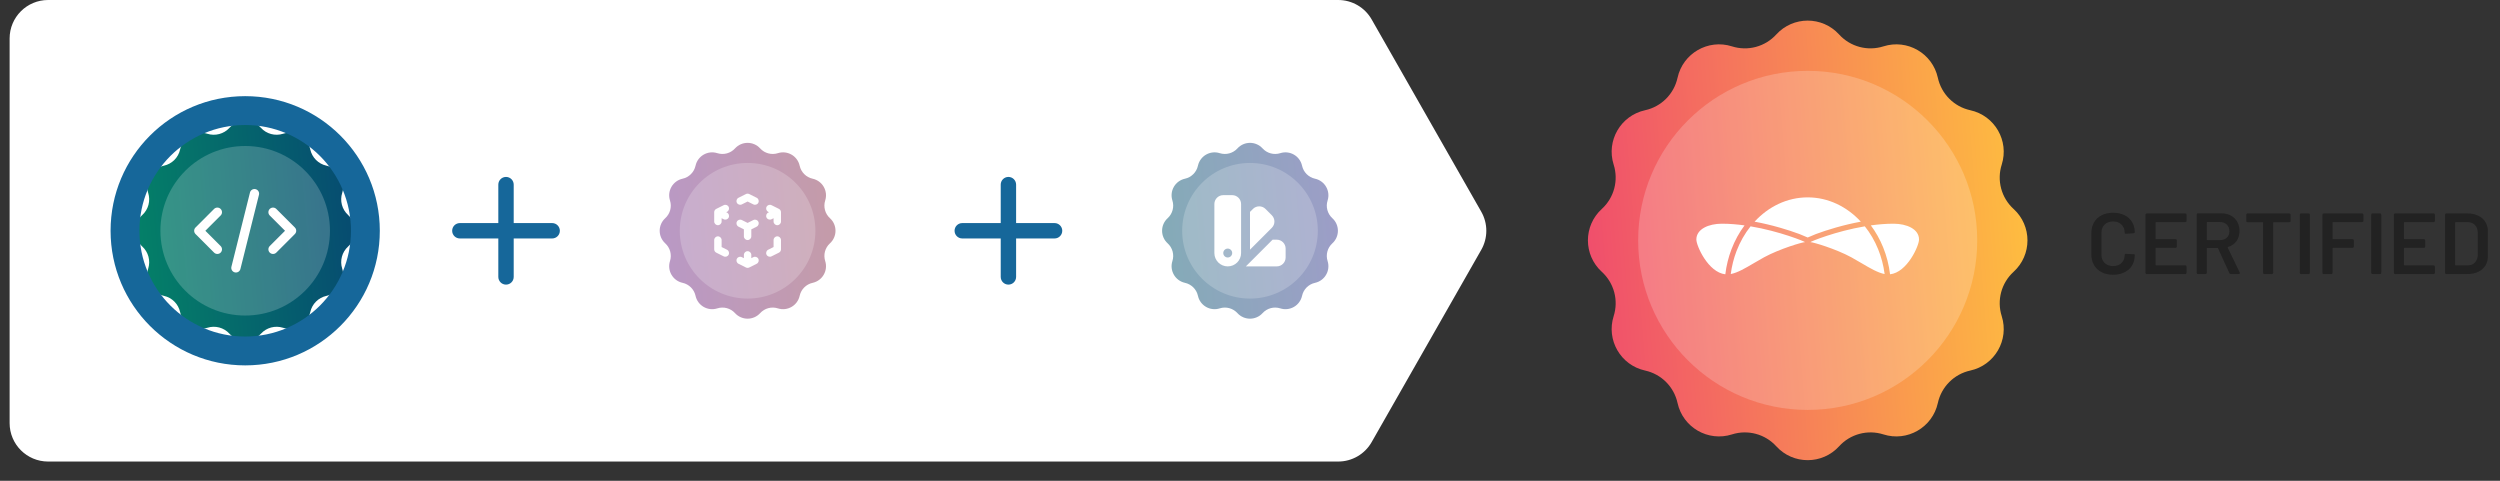 <svg width="520" height="100" viewBox="0 0 520 100" fill="none" xmlns="http://www.w3.org/2000/svg">
<rect x="0" y="0" width="520" height="100" fill="#333333" stroke="none"/>
<path d="M2 8C2 3.582 5.582 0 10 0H278.352C281.226 0 283.879 1.541 285.302 4.038L308.105 44.038C309.505 46.494 309.505 49.506 308.105 51.962L285.302 91.962C283.879 94.459 281.226 96 278.352 96H10C5.582 96 2 92.418 2 88V8Z" fill="white"/>
<path d="M47.732 26.587C49.486 24.662 52.514 24.662 54.268 26.587C55.431 27.863 57.231 28.346 58.877 27.822C61.358 27.032 63.98 28.546 64.537 31.089C64.906 32.776 66.224 34.094 67.911 34.463C70.454 35.02 71.968 37.642 71.178 40.123C70.654 41.769 71.137 43.569 72.413 44.732C74.338 46.486 74.338 49.514 72.413 51.268C71.137 52.431 70.654 54.231 71.178 55.877C71.968 58.358 70.454 60.98 67.911 61.537C66.224 61.906 64.906 63.224 64.537 64.911C63.98 67.454 61.358 68.968 58.877 68.178C57.231 67.654 55.431 68.137 54.268 69.413C52.514 71.338 49.486 71.338 47.732 69.413C46.569 68.137 44.769 67.654 43.123 68.178C40.642 68.968 38.02 67.454 37.463 64.911C37.094 63.224 35.776 61.906 34.089 61.537C31.546 60.98 30.032 58.358 30.822 55.877C31.346 54.231 30.863 52.431 29.587 51.268C27.662 49.514 27.662 46.486 29.587 44.732C30.863 43.569 31.346 41.769 30.822 40.123C30.032 37.642 31.546 35.02 34.089 34.463C35.776 34.094 37.094 32.776 37.463 31.089C38.02 28.546 40.642 27.032 43.123 27.822C44.769 28.346 46.569 27.863 47.732 26.587Z" fill="url(#paint0_linear_872_32000)"/>
<circle opacity="0.2" cx="51" cy="48" r="17.632" fill="white"/>
<path fill-rule="evenodd" clip-rule="evenodd" d="M53.164 39.344C53.681 39.474 53.995 39.998 53.866 40.515L50.006 55.953C49.877 56.47 49.353 56.785 48.836 56.655C48.319 56.526 48.005 56.002 48.134 55.485L51.994 40.047C52.123 39.529 52.647 39.215 53.164 39.344ZM45.893 43.458C46.27 43.835 46.27 44.446 45.893 44.822L42.715 48L45.893 51.177C46.27 51.554 46.27 52.165 45.893 52.542C45.516 52.919 44.905 52.919 44.528 52.542L40.669 48.682C40.292 48.305 40.292 47.694 40.669 47.318L44.528 43.458C44.905 43.081 45.516 43.081 45.893 43.458ZM56.107 43.458C56.484 43.081 57.095 43.081 57.472 43.458L61.331 47.318C61.708 47.694 61.708 48.305 61.331 48.682L57.472 52.542C57.095 52.919 56.484 52.919 56.107 52.542C55.73 52.165 55.73 51.554 56.107 51.177L59.285 48L56.107 44.822C55.73 44.446 55.73 43.835 56.107 43.458Z" fill="white"/>
<path d="M51 70C38.85 70 29 60.15 29 48H23C23 63.464 35.536 76 51 76V70ZM73 48C73 60.15 63.15 70 51 70V76C66.464 76 79 63.464 79 48H73ZM51 26C63.15 26 73 35.85 73 48H79C79 32.536 66.464 20 51 20V26ZM51 20C35.536 20 23 32.536 23 48H29C29 35.85 38.85 26 51 26V20Z" fill="#16679A"/>
<path fill-rule="evenodd" clip-rule="evenodd" d="M105.25 36.8C106.134 36.8 106.85 37.516 106.85 38.4V46.4H114.85C115.734 46.4 116.45 47.116 116.45 48C116.45 48.883 115.734 49.6 114.85 49.6H106.85V57.6C106.85 58.483 106.134 59.2 105.25 59.2C104.366 59.2 103.65 58.483 103.65 57.6V49.6H95.65C94.766 49.6 94.05 48.883 94.05 48C94.05 47.116 94.766 46.4 95.65 46.4H103.65V38.4C103.65 37.516 104.366 36.8 105.25 36.8Z" fill="#16679A"/>
<g opacity="0.5">
<path d="M152.886 30.869C154.289 29.33 156.711 29.33 158.114 30.869C159.045 31.891 160.485 32.276 161.801 31.857C163.786 31.225 165.884 32.437 166.329 34.471C166.625 35.821 167.679 36.876 169.029 37.171C171.063 37.616 172.275 39.714 171.643 41.699C171.223 43.015 171.609 44.455 172.631 45.386C174.17 46.789 174.17 49.211 172.631 50.614C171.609 51.545 171.223 52.985 171.643 54.301C172.275 56.286 171.063 58.384 169.029 58.829C167.679 59.124 166.625 60.179 166.329 61.529C165.884 63.563 163.786 64.775 161.801 64.143C160.485 63.724 159.045 64.109 158.114 65.131C156.711 66.67 154.289 66.67 152.886 65.131C151.955 64.109 150.515 63.724 149.199 64.143C147.214 64.775 145.116 63.563 144.671 61.529C144.375 60.179 143.321 59.124 141.971 58.829C139.937 58.384 138.725 56.286 139.357 54.301C139.777 52.985 139.391 51.545 138.369 50.614C136.83 49.211 136.83 46.789 138.369 45.386C139.391 44.455 139.777 43.015 139.357 41.699C138.725 39.714 139.937 37.616 141.971 37.171C143.321 36.876 144.375 35.821 144.671 34.471C145.116 32.437 147.214 31.225 149.199 31.857C150.515 32.276 151.955 31.891 152.886 30.869Z" fill="url(#paint1_linear_872_32000)"/>
<circle opacity="0.2" cx="155.5" cy="48" r="14.105" fill="white"/>
<path fill-rule="evenodd" clip-rule="evenodd" d="M155.155 40.362C155.372 40.254 155.628 40.254 155.845 40.362L157.389 41.134C157.77 41.325 157.925 41.788 157.734 42.17C157.544 42.551 157.08 42.706 156.699 42.515L155.5 41.916L154.301 42.515C153.92 42.706 153.456 42.551 153.266 42.17C153.075 41.788 153.23 41.325 153.611 41.134L155.155 40.362ZM151.559 43.023C151.749 43.405 151.595 43.868 151.214 44.059L151.051 44.14L151.214 44.222C151.595 44.413 151.749 44.876 151.559 45.258C151.368 45.639 150.905 45.793 150.523 45.603L150.096 45.389V46.07C150.096 46.497 149.751 46.842 149.325 46.842C148.898 46.842 148.553 46.497 148.553 46.07V44.14C148.553 43.848 148.718 43.581 148.979 43.45L150.523 42.678C150.905 42.487 151.368 42.642 151.559 43.023ZM159.441 43.023C159.632 42.642 160.095 42.487 160.477 42.678L162.021 43.45C162.282 43.581 162.447 43.848 162.447 44.14V46.07C162.447 46.497 162.102 46.842 161.675 46.842C161.249 46.842 160.903 46.497 160.903 46.07V45.389L160.477 45.603C160.095 45.793 159.632 45.639 159.441 45.258C159.25 44.876 159.405 44.413 159.786 44.222L159.949 44.14L159.786 44.059C159.405 43.868 159.25 43.405 159.441 43.023ZM153.266 46.111C153.456 45.73 153.92 45.575 154.301 45.766L155.5 46.365L156.699 45.766C157.08 45.575 157.544 45.73 157.734 46.111C157.925 46.492 157.77 46.956 157.389 47.147L156.272 47.705V49.158C156.272 49.584 155.926 49.93 155.5 49.93C155.074 49.93 154.728 49.584 154.728 49.158V47.705L153.611 47.147C153.23 46.956 153.075 46.492 153.266 46.111ZM149.325 49.158C149.751 49.158 150.096 49.504 150.096 49.93V51.383L151.214 51.941C151.595 52.132 151.749 52.596 151.559 52.977C151.368 53.358 150.905 53.513 150.523 53.322L148.979 52.55C148.718 52.419 148.553 52.152 148.553 51.86V49.93C148.553 49.504 148.898 49.158 149.325 49.158ZM161.675 49.158C162.102 49.158 162.447 49.504 162.447 49.93V51.86C162.447 52.152 162.282 52.419 162.021 52.55L160.477 53.322C160.095 53.513 159.632 53.358 159.441 52.977C159.25 52.596 159.405 52.132 159.786 51.941L160.903 51.383V49.93C160.903 49.504 161.249 49.158 161.675 49.158ZM155.5 52.246C155.926 52.246 156.272 52.591 156.272 53.018V53.698L156.699 53.485C157.08 53.294 157.544 53.449 157.734 53.83C157.925 54.212 157.77 54.675 157.389 54.866L155.845 55.638C155.628 55.746 155.372 55.746 155.155 55.638L153.611 54.866C153.23 54.675 153.075 54.212 153.266 53.83C153.456 53.449 153.92 53.294 154.301 53.485L154.728 53.698V53.018C154.728 52.591 155.074 52.246 155.5 52.246Z" fill="white"/>
</g>
<path fill-rule="evenodd" clip-rule="evenodd" d="M209.75 36.8C210.634 36.8 211.35 37.516 211.35 38.4V46.4H219.35C220.234 46.4 220.95 47.116 220.95 48C220.95 48.883 220.234 49.6 219.35 49.6H211.35V57.6C211.35 58.483 210.634 59.2 209.75 59.2C208.866 59.2 208.15 58.483 208.15 57.6V49.6H200.15C199.266 49.6 198.55 48.883 198.55 48C198.55 47.116 199.266 46.4 200.15 46.4H208.15V38.4C208.15 37.516 208.866 36.8 209.75 36.8Z" fill="#16679A"/>
<g opacity="0.5">
<path d="M257.386 30.869C258.789 29.33 261.211 29.33 262.614 30.869C263.545 31.891 264.985 32.276 266.301 31.857C268.286 31.225 270.384 32.437 270.829 34.471C271.125 35.821 272.179 36.876 273.529 37.171C275.563 37.616 276.775 39.714 276.143 41.699C275.723 43.015 276.109 44.455 277.131 45.386C278.67 46.789 278.67 49.211 277.131 50.614C276.109 51.545 275.723 52.985 276.143 54.301C276.775 56.286 275.563 58.384 273.529 58.829C272.179 59.124 271.125 60.179 270.829 61.529C270.384 63.563 268.286 64.775 266.301 64.143C264.985 63.724 263.545 64.109 262.614 65.131C261.211 66.67 258.789 66.67 257.386 65.131C256.455 64.109 255.015 63.724 253.699 64.143C251.714 64.775 249.616 63.563 249.171 61.529C248.875 60.179 247.821 59.124 246.471 58.829C244.437 58.384 243.225 56.286 243.857 54.301C244.277 52.985 243.891 51.545 242.869 50.614C241.33 49.211 241.33 46.789 242.869 45.386C243.891 44.455 244.277 43.015 243.857 41.699C243.225 39.714 244.437 37.616 246.471 37.171C247.821 36.876 248.875 35.821 249.171 34.471C249.616 32.437 251.714 31.225 253.699 31.857C255.015 32.276 256.455 31.891 257.386 30.869Z" fill="url(#paint2_linear_872_32000)"/>
<circle opacity="0.2" cx="260" cy="48" r="14.105" fill="white"/>
<path fill-rule="evenodd" clip-rule="evenodd" d="M254.442 40.589C253.419 40.589 252.589 41.419 252.589 42.442V52.632C252.589 54.166 253.834 55.41 255.368 55.41C256.903 55.41 258.147 54.166 258.147 52.632V42.442C258.147 41.419 257.318 40.589 256.295 40.589H254.442ZM255.368 53.558C255.88 53.558 256.295 53.143 256.295 52.632C256.295 52.12 255.88 51.705 255.368 51.705C254.857 51.705 254.442 52.12 254.442 52.632C254.442 53.143 254.857 53.558 255.368 53.558Z" fill="white"/>
<path d="M260 51.93L264.538 47.391C265.262 46.668 265.262 45.495 264.538 44.771L263.228 43.461C262.505 42.738 261.332 42.738 260.608 43.461L260 44.07V51.93Z" fill="white"/>
<path d="M265.558 55.41H259.139L264.697 49.852H265.558C266.581 49.852 267.411 50.682 267.411 51.705V53.558C267.411 54.581 266.581 55.41 265.558 55.41Z" fill="white"/>
</g>
<path d="M369.465 7.173C372.971 3.324 379.029 3.324 382.535 7.173C384.862 9.727 388.462 10.691 391.754 9.643C396.715 8.063 401.961 11.092 403.073 16.179C403.811 19.553 406.447 22.189 409.821 22.927C414.908 24.039 417.937 29.285 416.357 34.246C415.309 37.538 416.273 41.138 418.827 43.465C422.676 46.971 422.676 53.029 418.827 56.535C416.273 58.862 415.309 62.462 416.357 65.754C417.937 70.715 414.908 75.961 409.821 77.073C406.447 77.811 403.811 80.447 403.073 83.821C401.961 88.908 396.715 91.937 391.754 90.357C388.462 89.309 384.862 90.273 382.535 92.827C379.029 96.676 372.971 96.676 369.465 92.827C367.138 90.273 363.538 89.309 360.246 90.357C355.285 91.937 350.039 88.908 348.927 83.821C348.189 80.447 345.553 77.811 342.179 77.073C337.092 75.961 334.063 70.715 335.643 65.754C336.691 62.462 335.727 58.862 333.173 56.535C329.324 53.029 329.324 46.971 333.173 43.465C335.727 41.138 336.691 37.538 335.643 34.246C334.063 29.285 337.092 24.039 342.179 22.927C345.553 22.189 348.189 19.553 348.927 16.179C350.039 11.092 355.285 8.063 360.246 9.643C363.538 10.691 367.138 9.727 369.465 7.173Z" fill="url(#paint3_linear_872_32000)"/>
<circle opacity="0.2" cx="376" cy="50" r="35.263" fill="white"/>
<path fill-rule="evenodd" clip-rule="evenodd" d="M387.05 46.106C384.157 42.972 380.272 41.053 376 41.053C371.728 41.053 367.843 42.972 364.951 46.106C366.675 46.423 368.432 46.842 370.191 47.344C371.694 47.773 373.108 48.24 374.294 48.684C374.767 48.861 375.954 49.377 376 49.401C376.047 49.377 377.233 48.861 377.706 48.684C378.892 48.24 380.306 47.773 381.809 47.344C383.568 46.842 385.325 46.423 387.05 46.106ZM360.147 51.851C359.516 53.505 359.085 55.252 358.867 57.053C355.31 56.666 352.842 51.138 352.842 49.816C352.842 47.626 355.432 46.53 358.143 46.53C359.71 46.53 361.307 46.664 362.865 46.882C361.764 48.355 360.843 50.025 360.147 51.851ZM375.442 50.364C374.884 50.364 370.186 51.748 366.932 53.514C366.207 53.907 365.497 54.327 364.807 54.733C363.046 55.772 361.417 56.734 359.998 57.001C360.215 55.33 360.621 53.731 361.192 52.235C361.92 50.327 362.913 48.586 364.119 47.076C370.228 48.109 375.442 50.26 375.442 50.364ZM391.691 51.437C392.41 53.213 392.897 55.101 393.133 57.053C396.69 56.666 399.158 51.138 399.158 49.816C399.158 47.626 396.568 46.53 393.857 46.53C392.29 46.53 390.693 46.664 389.135 46.882C390.152 48.243 391.015 49.771 391.691 51.437ZM385.068 53.514C381.814 51.748 377.116 50.364 376.558 50.364C376.558 50.26 381.772 48.109 387.881 47.076C389.004 48.482 389.942 50.088 390.654 51.842C391.306 53.45 391.766 55.183 392.002 57.001C390.583 56.734 388.954 55.773 387.193 54.733C386.503 54.327 385.793 53.907 385.068 53.514Z" fill="white"/>
<path d="M439.526 57.144C438.626 57.144 437.834 56.97 437.15 56.622C436.466 56.262 435.938 55.764 435.566 55.128C435.194 54.492 435.008 53.754 435.008 52.914V48.468C435.008 47.628 435.194 46.89 435.566 46.254C435.938 45.618 436.466 45.126 437.15 44.778C437.834 44.43 438.626 44.256 439.526 44.256C440.414 44.256 441.2 44.424 441.884 44.76C442.568 45.096 443.096 45.57 443.468 46.182C443.84 46.794 444.026 47.502 444.026 48.306C444.026 48.426 443.936 48.498 443.756 48.522L442.226 48.612H442.154C442.01 48.612 441.938 48.582 441.938 48.522V48.414C441.938 47.706 441.716 47.136 441.272 46.704C440.84 46.272 440.258 46.056 439.526 46.056C438.794 46.056 438.206 46.272 437.762 46.704C437.318 47.136 437.096 47.706 437.096 48.414V53.004C437.096 53.7 437.318 54.264 437.762 54.696C438.206 55.128 438.794 55.344 439.526 55.344C440.258 55.344 440.84 55.134 441.272 54.714C441.716 54.282 441.938 53.712 441.938 53.004C441.938 52.944 441.962 52.896 442.01 52.86C442.07 52.812 442.142 52.794 442.226 52.806L443.738 52.878C443.93 52.902 444.026 52.932 444.026 52.968V53.058C444.026 53.874 443.84 54.594 443.468 55.218C443.096 55.83 442.568 56.304 441.884 56.64C441.2 56.976 440.414 57.144 439.526 57.144ZM454.797 45.912C454.797 46.104 454.701 46.2 454.509 46.2H448.461C448.389 46.2 448.353 46.236 448.353 46.308V49.638C448.353 49.71 448.389 49.746 448.461 49.746H452.493C452.685 49.746 452.781 49.842 452.781 50.034V51.258C452.781 51.45 452.685 51.546 452.493 51.546H448.461C448.389 51.546 448.353 51.582 448.353 51.654V55.092C448.353 55.164 448.389 55.2 448.461 55.2H454.509C454.701 55.2 454.797 55.296 454.797 55.488V56.712C454.797 56.904 454.701 57 454.509 57H446.553C446.361 57 446.265 56.904 446.265 56.712V44.688C446.265 44.496 446.361 44.4 446.553 44.4H454.509C454.701 44.4 454.797 44.496 454.797 44.688V45.912ZM464.046 57C463.878 57 463.764 56.928 463.704 56.784L461.346 51.636C461.334 51.588 461.292 51.564 461.22 51.564H459.114C459.042 51.564 459.006 51.6 459.006 51.672V56.712C459.006 56.904 458.91 57 458.718 57H457.206C457.014 57 456.918 56.904 456.918 56.712V44.67C456.918 44.478 457.014 44.382 457.206 44.382H462.084C462.816 44.382 463.464 44.538 464.028 44.85C464.592 45.15 465.03 45.582 465.342 46.146C465.654 46.698 465.81 47.334 465.81 48.054C465.81 48.882 465.594 49.59 465.162 50.178C464.742 50.754 464.16 51.15 463.416 51.366C463.38 51.378 463.356 51.402 463.344 51.438C463.332 51.462 463.338 51.486 463.362 51.51L465.846 56.658L465.882 56.802C465.882 56.934 465.798 57 465.63 57H464.046ZM459.114 46.182C459.042 46.182 459.006 46.218 459.006 46.29V49.836C459.006 49.908 459.042 49.944 459.114 49.944H461.796C462.372 49.944 462.834 49.776 463.182 49.44C463.542 49.092 463.722 48.642 463.722 48.09C463.722 47.526 463.542 47.07 463.182 46.722C462.834 46.362 462.372 46.182 461.796 46.182H459.114ZM476.147 44.4C476.339 44.4 476.435 44.496 476.435 44.688V45.93C476.435 46.122 476.339 46.218 476.147 46.218H472.925C472.853 46.218 472.817 46.254 472.817 46.326V56.712C472.817 56.904 472.721 57 472.529 57H471.017C470.825 57 470.729 56.904 470.729 56.712V46.326C470.729 46.254 470.693 46.218 470.621 46.218H467.525C467.333 46.218 467.237 46.122 467.237 45.93V44.688C467.237 44.496 467.333 44.4 467.525 44.4H476.147ZM478.651 57C478.459 57 478.363 56.904 478.363 56.712V44.688C478.363 44.496 478.459 44.4 478.651 44.4H480.163C480.355 44.4 480.451 44.496 480.451 44.688V56.712C480.451 56.904 480.355 57 480.163 57H478.651ZM491.588 45.912C491.588 46.104 491.492 46.2 491.3 46.2H485.27C485.198 46.2 485.162 46.236 485.162 46.308V49.638C485.162 49.71 485.198 49.746 485.27 49.746H489.302C489.494 49.746 489.59 49.842 489.59 50.034V51.258C489.59 51.45 489.494 51.546 489.302 51.546H485.27C485.198 51.546 485.162 51.582 485.162 51.654V56.712C485.162 56.904 485.066 57 484.874 57H483.362C483.17 57 483.074 56.904 483.074 56.712V44.688C483.074 44.496 483.17 44.4 483.362 44.4H491.3C491.492 44.4 491.588 44.496 491.588 44.688V45.912ZM493.504 57C493.312 57 493.216 56.904 493.216 56.712V44.688C493.216 44.496 493.312 44.4 493.504 44.4H495.016C495.208 44.4 495.304 44.496 495.304 44.688V56.712C495.304 56.904 495.208 57 495.016 57H493.504ZM506.459 45.912C506.459 46.104 506.363 46.2 506.171 46.2H500.123C500.051 46.2 500.015 46.236 500.015 46.308V49.638C500.015 49.71 500.051 49.746 500.123 49.746H504.155C504.347 49.746 504.443 49.842 504.443 50.034V51.258C504.443 51.45 504.347 51.546 504.155 51.546H500.123C500.051 51.546 500.015 51.582 500.015 51.654V55.092C500.015 55.164 500.051 55.2 500.123 55.2H506.171C506.363 55.2 506.459 55.296 506.459 55.488V56.712C506.459 56.904 506.363 57 506.171 57H498.215C498.023 57 497.927 56.904 497.927 56.712V44.688C497.927 44.496 498.023 44.4 498.215 44.4H506.171C506.363 44.4 506.459 44.496 506.459 44.688V45.912ZM508.868 57C508.676 57 508.58 56.904 508.58 56.712V44.688C508.58 44.496 508.676 44.4 508.868 44.4H513.188C514.04 44.4 514.79 44.55 515.438 44.85C516.086 45.15 516.584 45.582 516.932 46.146C517.292 46.698 517.472 47.346 517.472 48.09V53.31C517.472 54.054 517.292 54.708 516.932 55.272C516.584 55.824 516.086 56.25 515.438 56.55C514.79 56.85 514.04 57 513.188 57H508.868ZM510.668 55.092C510.668 55.164 510.704 55.2 510.776 55.2H513.278C513.914 55.2 514.418 55.002 514.79 54.606C515.174 54.198 515.372 53.658 515.384 52.986V48.432C515.384 47.748 515.192 47.208 514.808 46.812C514.424 46.404 513.908 46.2 513.26 46.2H510.776C510.704 46.2 510.668 46.236 510.668 46.308V55.092Z" fill="#2A2A2A"/>
<path d="M439.526 57.144C438.626 57.144 437.834 56.97 437.15 56.622C436.466 56.262 435.938 55.764 435.566 55.128C435.194 54.492 435.008 53.754 435.008 52.914V48.468C435.008 47.628 435.194 46.89 435.566 46.254C435.938 45.618 436.466 45.126 437.15 44.778C437.834 44.43 438.626 44.256 439.526 44.256C440.414 44.256 441.2 44.424 441.884 44.76C442.568 45.096 443.096 45.57 443.468 46.182C443.84 46.794 444.026 47.502 444.026 48.306C444.026 48.426 443.936 48.498 443.756 48.522L442.226 48.612H442.154C442.01 48.612 441.938 48.582 441.938 48.522V48.414C441.938 47.706 441.716 47.136 441.272 46.704C440.84 46.272 440.258 46.056 439.526 46.056C438.794 46.056 438.206 46.272 437.762 46.704C437.318 47.136 437.096 47.706 437.096 48.414V53.004C437.096 53.7 437.318 54.264 437.762 54.696C438.206 55.128 438.794 55.344 439.526 55.344C440.258 55.344 440.84 55.134 441.272 54.714C441.716 54.282 441.938 53.712 441.938 53.004C441.938 52.944 441.962 52.896 442.01 52.86C442.07 52.812 442.142 52.794 442.226 52.806L443.738 52.878C443.93 52.902 444.026 52.932 444.026 52.968V53.058C444.026 53.874 443.84 54.594 443.468 55.218C443.096 55.83 442.568 56.304 441.884 56.64C441.2 56.976 440.414 57.144 439.526 57.144ZM454.797 45.912C454.797 46.104 454.701 46.2 454.509 46.2H448.461C448.389 46.2 448.353 46.236 448.353 46.308V49.638C448.353 49.71 448.389 49.746 448.461 49.746H452.493C452.685 49.746 452.781 49.842 452.781 50.034V51.258C452.781 51.45 452.685 51.546 452.493 51.546H448.461C448.389 51.546 448.353 51.582 448.353 51.654V55.092C448.353 55.164 448.389 55.2 448.461 55.2H454.509C454.701 55.2 454.797 55.296 454.797 55.488V56.712C454.797 56.904 454.701 57 454.509 57H446.553C446.361 57 446.265 56.904 446.265 56.712V44.688C446.265 44.496 446.361 44.4 446.553 44.4H454.509C454.701 44.4 454.797 44.496 454.797 44.688V45.912ZM464.046 57C463.878 57 463.764 56.928 463.704 56.784L461.346 51.636C461.334 51.588 461.292 51.564 461.22 51.564H459.114C459.042 51.564 459.006 51.6 459.006 51.672V56.712C459.006 56.904 458.91 57 458.718 57H457.206C457.014 57 456.918 56.904 456.918 56.712V44.67C456.918 44.478 457.014 44.382 457.206 44.382H462.084C462.816 44.382 463.464 44.538 464.028 44.85C464.592 45.15 465.03 45.582 465.342 46.146C465.654 46.698 465.81 47.334 465.81 48.054C465.81 48.882 465.594 49.59 465.162 50.178C464.742 50.754 464.16 51.15 463.416 51.366C463.38 51.378 463.356 51.402 463.344 51.438C463.332 51.462 463.338 51.486 463.362 51.51L465.846 56.658L465.882 56.802C465.882 56.934 465.798 57 465.63 57H464.046ZM459.114 46.182C459.042 46.182 459.006 46.218 459.006 46.29V49.836C459.006 49.908 459.042 49.944 459.114 49.944H461.796C462.372 49.944 462.834 49.776 463.182 49.44C463.542 49.092 463.722 48.642 463.722 48.09C463.722 47.526 463.542 47.07 463.182 46.722C462.834 46.362 462.372 46.182 461.796 46.182H459.114ZM476.147 44.4C476.339 44.4 476.435 44.496 476.435 44.688V45.93C476.435 46.122 476.339 46.218 476.147 46.218H472.925C472.853 46.218 472.817 46.254 472.817 46.326V56.712C472.817 56.904 472.721 57 472.529 57H471.017C470.825 57 470.729 56.904 470.729 56.712V46.326C470.729 46.254 470.693 46.218 470.621 46.218H467.525C467.333 46.218 467.237 46.122 467.237 45.93V44.688C467.237 44.496 467.333 44.4 467.525 44.4H476.147ZM478.651 57C478.459 57 478.363 56.904 478.363 56.712V44.688C478.363 44.496 478.459 44.4 478.651 44.4H480.163C480.355 44.4 480.451 44.496 480.451 44.688V56.712C480.451 56.904 480.355 57 480.163 57H478.651ZM491.588 45.912C491.588 46.104 491.492 46.2 491.3 46.2H485.27C485.198 46.2 485.162 46.236 485.162 46.308V49.638C485.162 49.71 485.198 49.746 485.27 49.746H489.302C489.494 49.746 489.59 49.842 489.59 50.034V51.258C489.59 51.45 489.494 51.546 489.302 51.546H485.27C485.198 51.546 485.162 51.582 485.162 51.654V56.712C485.162 56.904 485.066 57 484.874 57H483.362C483.17 57 483.074 56.904 483.074 56.712V44.688C483.074 44.496 483.17 44.4 483.362 44.4H491.3C491.492 44.4 491.588 44.496 491.588 44.688V45.912ZM493.504 57C493.312 57 493.216 56.904 493.216 56.712V44.688C493.216 44.496 493.312 44.4 493.504 44.4H495.016C495.208 44.4 495.304 44.496 495.304 44.688V56.712C495.304 56.904 495.208 57 495.016 57H493.504ZM506.459 45.912C506.459 46.104 506.363 46.2 506.171 46.2H500.123C500.051 46.2 500.015 46.236 500.015 46.308V49.638C500.015 49.71 500.051 49.746 500.123 49.746H504.155C504.347 49.746 504.443 49.842 504.443 50.034V51.258C504.443 51.45 504.347 51.546 504.155 51.546H500.123C500.051 51.546 500.015 51.582 500.015 51.654V55.092C500.015 55.164 500.051 55.2 500.123 55.2H506.171C506.363 55.2 506.459 55.296 506.459 55.488V56.712C506.459 56.904 506.363 57 506.171 57H498.215C498.023 57 497.927 56.904 497.927 56.712V44.688C497.927 44.496 498.023 44.4 498.215 44.4H506.171C506.363 44.4 506.459 44.496 506.459 44.688V45.912ZM508.868 57C508.676 57 508.58 56.904 508.58 56.712V44.688C508.58 44.496 508.676 44.4 508.868 44.4H513.188C514.04 44.4 514.79 44.55 515.438 44.85C516.086 45.15 516.584 45.582 516.932 46.146C517.292 46.698 517.472 47.346 517.472 48.09V53.31C517.472 54.054 517.292 54.708 516.932 55.272C516.584 55.824 516.086 56.25 515.438 56.55C514.79 56.85 514.04 57 513.188 57H508.868ZM510.668 55.092C510.668 55.164 510.704 55.2 510.776 55.2H513.278C513.914 55.2 514.418 55.002 514.79 54.606C515.174 54.198 515.372 53.658 515.384 52.986V48.432C515.384 47.748 515.192 47.208 514.808 46.812C514.424 46.404 513.908 46.2 513.26 46.2H510.776C510.704 46.2 510.668 46.236 510.668 46.308V55.092Z" fill="black" fill-opacity="0.2"/>
<defs>
<linearGradient id="paint0_linear_872_32000" x1="26" y1="60.25" x2="77.504" y2="55.674" gradientUnits="userSpaceOnUse">
<stop stop-color="#048467"/>
<stop offset="1" stop-color="#064871"/>
</linearGradient>
<linearGradient id="paint1_linear_872_32000" x1="135.5" y1="57.8" x2="176.703" y2="54.139" gradientUnits="userSpaceOnUse">
<stop stop-color="#723390"/>
<stop offset="1" stop-color="#8C384F"/>
</linearGradient>
<linearGradient id="paint2_linear_872_32000" x1="240" y1="57.8" x2="281.203" y2="54.139" gradientUnits="userSpaceOnUse">
<stop stop-color="#065D6E"/>
<stop offset="0" stop-color="#06596E"/>
<stop offset="1" stop-color="#3E3B91"/>
</linearGradient>
<linearGradient id="paint3_linear_872_32000" x1="426" y1="26.629" x2="322.705" y2="34.968" gradientUnits="userSpaceOnUse">
<stop stop-color="#FFC43D"/>
<stop offset="1" stop-color="#EF476F"/>
</linearGradient>
</defs>
</svg>
